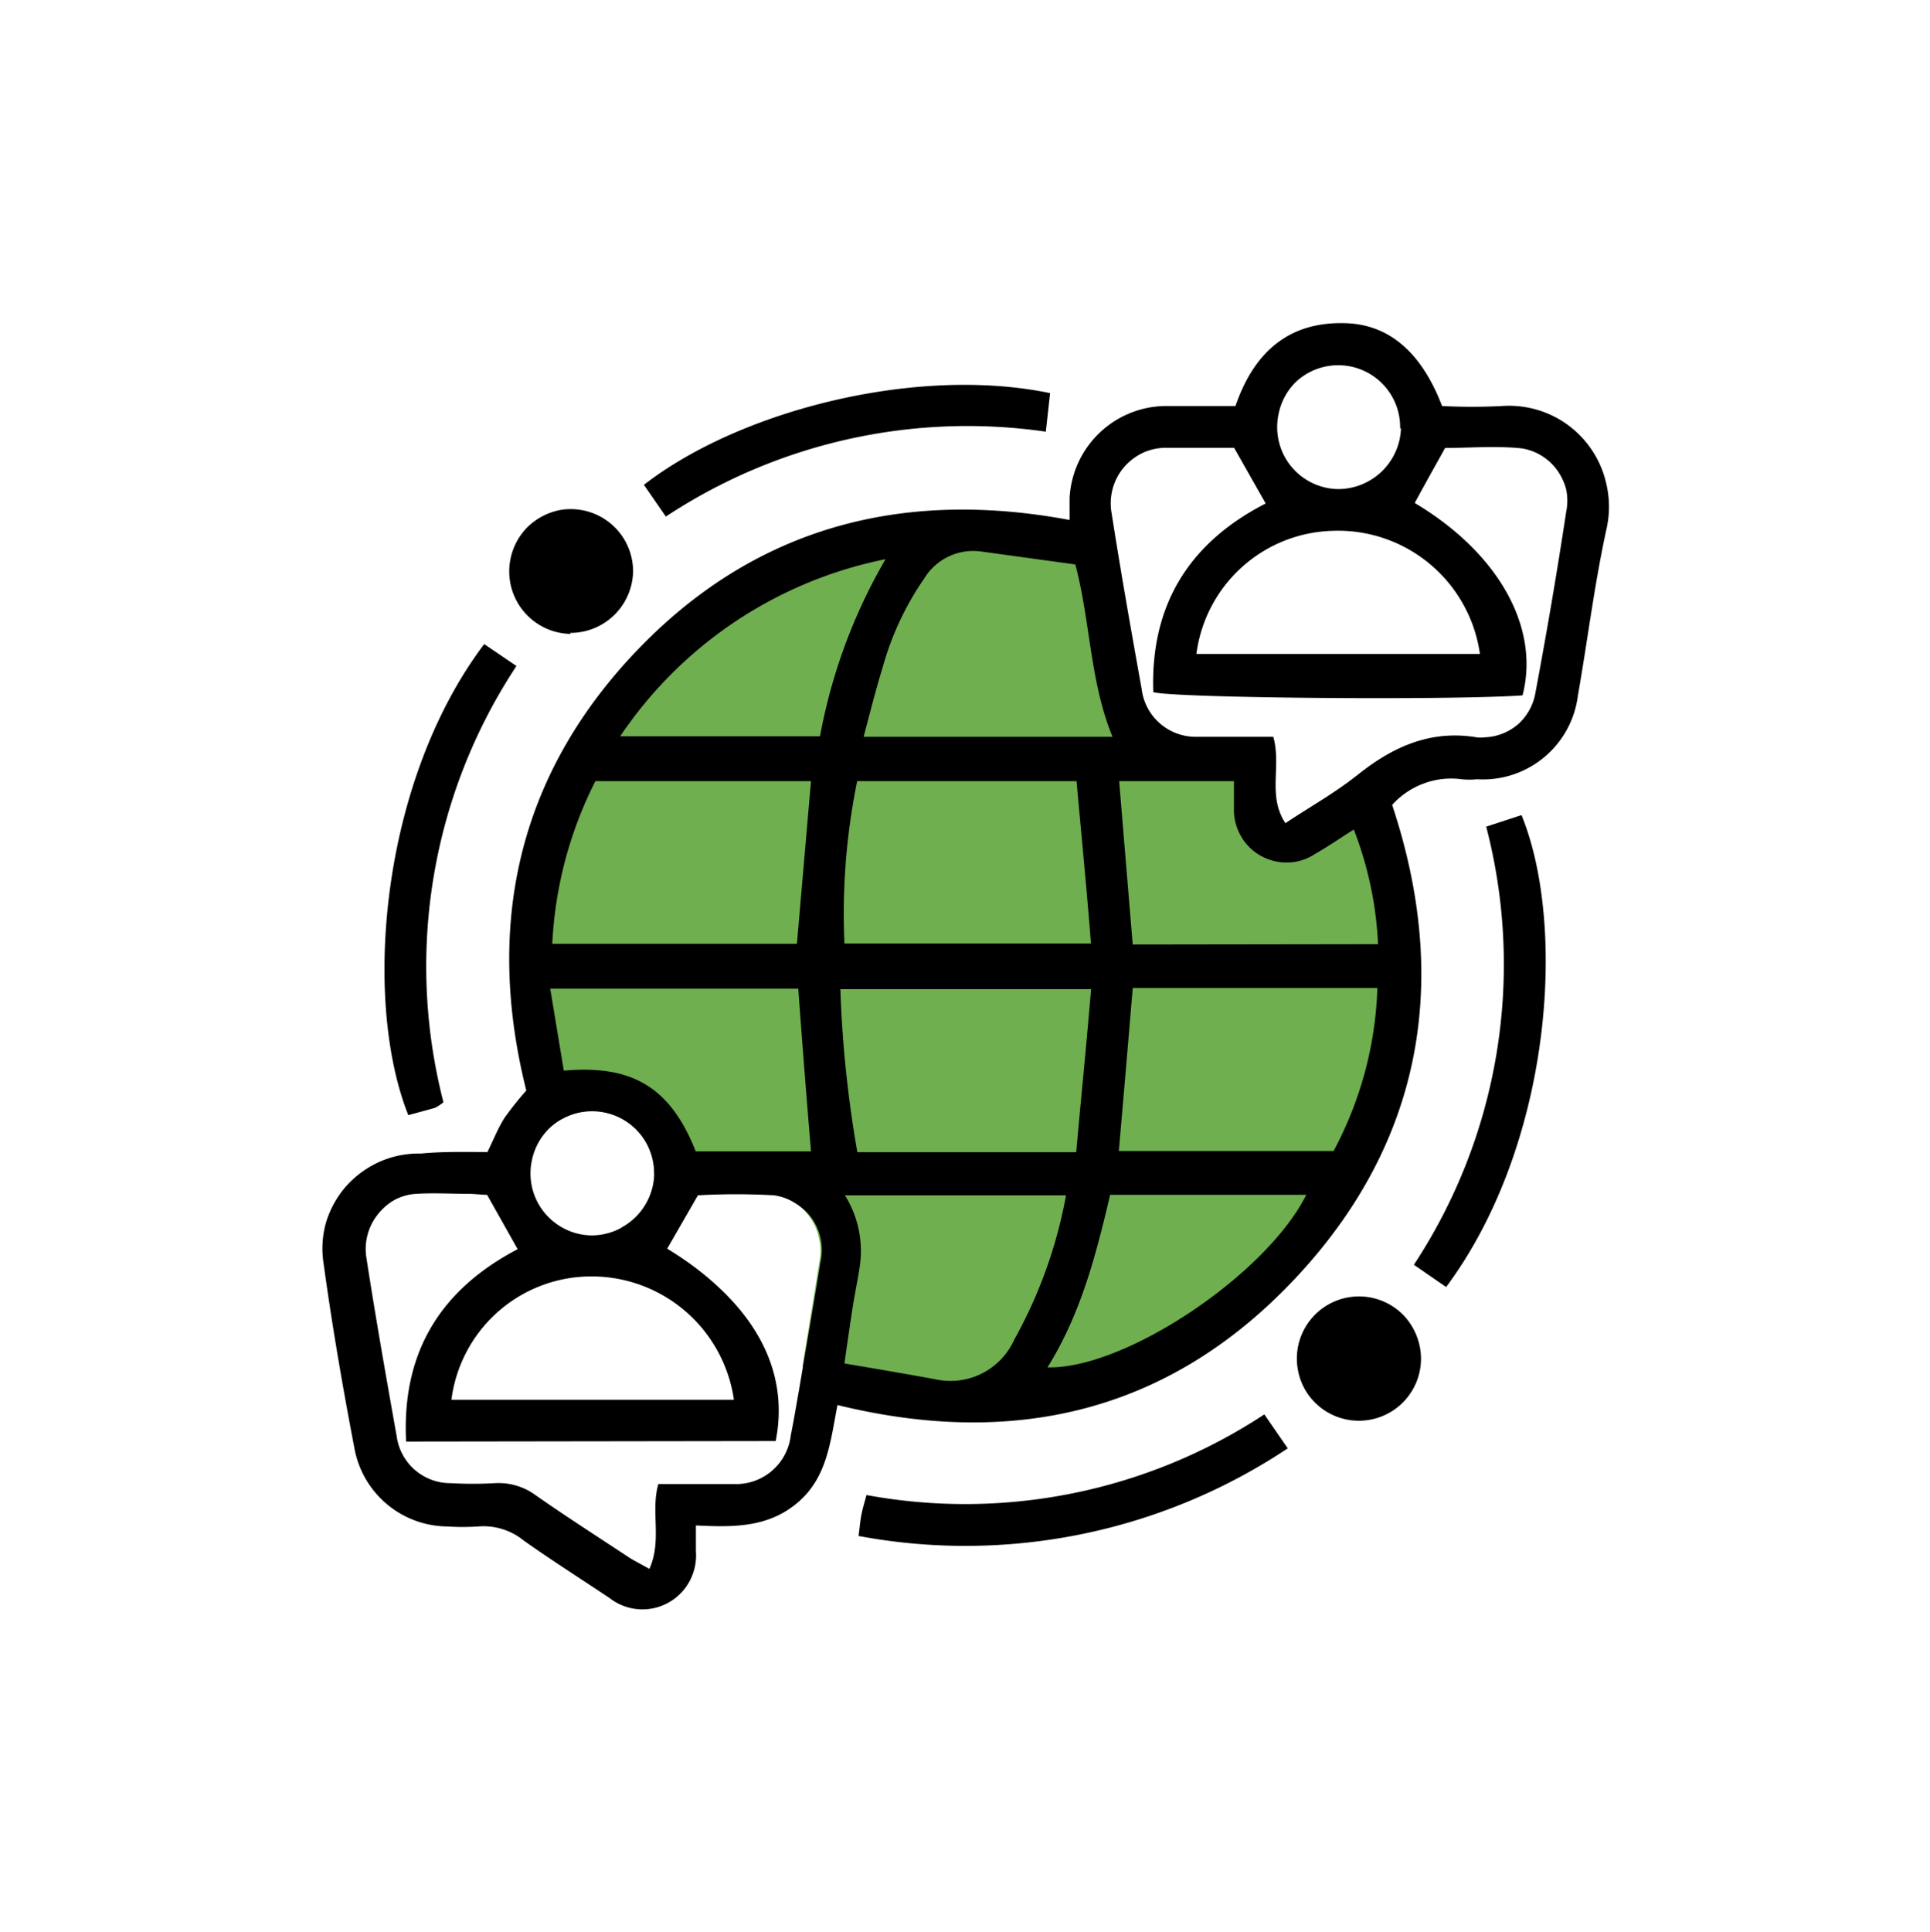 <svg id="Capa_1" data-name="Capa 1" xmlns="http://www.w3.org/2000/svg" viewBox="0 0 113.68 113.79"><defs><style>.cls-1{fill:#70af50;}</style></defs><path class="cls-1" d="M79.9,45.68c-1.27,1-2.7,1.81-4.19,2.8-1.07-1.63-.23-3.3-.7-5H70.46a3.2,3.2,0,0,1-2.17-.79,3.23,3.23,0,0,1-1.08-2c-.46-2.55-.9-5.09-1.32-7.64A25.53,25.53,0,0,0,33.08,65.91a3.54,3.54,0,0,1,1.79-.49,3.63,3.63,0,0,1,2.25.75,3.57,3.57,0,0,1,1.3,2,3.63,3.63,0,0,1-1.82,4.1A25.83,25.83,0,0,0,45,79.43a14.27,14.27,0,0,0-5.74-5.89l1.79-3.21a41.85,41.85,0,0,1,4.48,0,3.27,3.27,0,0,1,2.2,1.39A3.37,3.37,0,0,1,48.26,73a3.31,3.31,0,0,1,0,1.33q-.49,3.08-1,6.15A25.53,25.53,0,0,0,79.9,45.7Z"/><path d="M82.47,25.21a3.64,3.64,0,0,0-.56-2,3.65,3.65,0,0,0-5.59-.71,3.64,3.64,0,0,0-1,1.83,3.7,3.7,0,0,0,.14,2.11,3.65,3.65,0,0,0,3.29,2.36,3.71,3.71,0,0,0,3.77-3.56ZM38.53,69.1a3.65,3.65,0,0,0-.59-2,3.66,3.66,0,0,0-5.61-.63,3.66,3.66,0,0,0-1,1.86,3.64,3.64,0,0,0,1.49,3.77,3.62,3.62,0,0,0,2,.65,3.71,3.71,0,0,0,3.72-3.62Zm38.41,1.26H65.39c-.84,3.55-1.72,7-3.69,10.16C66.26,80.64,74.6,75.05,76.94,70.36Zm-28.64-27a32.37,32.37,0,0,1,3.86-10.43A24.69,24.69,0,0,0,36.53,43.36ZM43.23,82.43a8.47,8.47,0,0,0-8.7-7.26,8.31,8.31,0,0,0-7.94,7.26ZM87.17,38.51a8.44,8.44,0,0,0-8.7-7.25,8.32,8.32,0,0,0-8,7.25Zm-6,17.09a21.32,21.32,0,0,0-1.43-6.75c-.83.52-1.51,1-2.27,1.43a3,3,0,0,1-1.57.51,3.11,3.11,0,0,1-1.61-.38,3,3,0,0,1-1.19-1.16,3.09,3.09,0,0,1-.42-1.6V46H65.92c.27,3.24.53,6.41.8,9.62ZM47.77,67.8c-.27-3.24-.52-6.41-.75-9.58H32.41l.8,4.83c3.93-.35,6.25.89,7.77,4.75Zm15,2.59h-13a6.19,6.19,0,0,1,.87,4.2c-.13.86-.31,1.69-.44,2.55s-.3,2-.46,3.15c1.87.32,3.61.61,5.34.93a4.12,4.12,0,0,0,4.66-2.33A27.65,27.65,0,0,0,62.79,70.39Zm2.76-27c-1.33-3.23-1.29-6.7-2.19-10.15l-5.53-.76a3.38,3.38,0,0,0-3.38,1.6A17.3,17.3,0,0,0,52,39.27c-.41,1.33-.75,2.68-1.13,4.12Zm1.19,14.79c-.27,3.24-.54,6.39-.82,9.6H78.55a21.77,21.77,0,0,0,2.58-9.6ZM47.77,46H35.07a23.7,23.7,0,0,0-2.54,9.58H46.94c.28-3.23.55-6.36.83-9.58Zm15.64,0H50.49a39,39,0,0,0-.75,9.56H64.26C64,52.25,63.69,49.13,63.41,46Zm.86,12.25H49.5a68.9,68.9,0,0,0,1,9.6H63.39C63.68,64.58,64,61.46,64.27,58.2ZM23.92,84.89c-.27-5.37,2.13-9,6.57-11.33l-1.8-3.2c-.33,0-.76-.06-1.13-.06-1,0-2-.06-3,0a3.07,3.07,0,0,0-1.32.36,3.37,3.37,0,0,0-1,.87,3.27,3.27,0,0,0-.65,2.59c.54,3.5,1.16,7,1.78,10.49a3.19,3.19,0,0,0,3.19,2.73,22.38,22.38,0,0,0,2.59,0,3.68,3.68,0,0,1,2.4.71c1.79,1.25,3.63,2.43,5.45,3.63.33.22.69.39,1.25.71.76-1.68.06-3.4.53-5h4.43a3.24,3.24,0,0,0,3.37-2.87c.18-.89.33-1.8.49-2.7.42-2.5.86-5,1.26-7.5a3.27,3.27,0,0,0-.49-2.55,3.21,3.21,0,0,0-1-.92,3.11,3.11,0,0,0-1.24-.46,39.57,39.57,0,0,0-4.49,0L39.3,73.53c5,3.08,7.25,7,6.39,11.33ZM75.71,48.48c1.51-1,3-1.83,4.27-2.86,2.07-1.65,4.28-2.65,7-2.2a1.77,1.77,0,0,0,.46,0,3.19,3.19,0,0,0,2-.79,3.22,3.22,0,0,0,1-1.84q1-5.31,1.81-10.64a3.31,3.31,0,0,0,0-1.33,3.43,3.43,0,0,0-.58-1.2,3.22,3.22,0,0,0-1-.86,3.06,3.06,0,0,0-1.28-.38c-1.46-.12-2.92,0-4.27,0-.65,1.17-1.23,2.2-1.79,3.24,4.92,2.93,7.39,7.32,6.35,11.33-4.35.3-20.53.16-21.75-.19-.18-5.16,2.14-8.82,6.62-11.11l-1.86-3.28H68.74a3.27,3.27,0,0,0-1.41.29,3.37,3.37,0,0,0-1.14.87,3.29,3.29,0,0,0-.71,2.72c.54,3.46,1.15,6.9,1.77,10.35a3.17,3.17,0,0,0,1.07,2,3.21,3.21,0,0,0,2.17.79H75C75.48,45.18,74.64,46.85,75.71,48.48Zm-47,19.36c.37-.75.62-1.4,1-2A18.14,18.14,0,0,1,31,64.22c-2.43-9.69-.52-18.48,6.4-25.79S53,28.75,63,30.62v-1.3a5.72,5.72,0,0,1,5.56-5.41h4.21c1.09-3.17,3.16-5.05,6.66-4.87,2.47.14,4.33,1.78,5.51,4.87a34.44,34.44,0,0,0,3.52,0,5.9,5.9,0,0,1,2.72.45,5.87,5.87,0,0,1,3.43,4.11,5.94,5.94,0,0,1,0,2.75c-.7,3.22-1.1,6.5-1.67,9.75A5.64,5.64,0,0,1,87,45.89a4.61,4.61,0,0,1-.91,0,4.57,4.57,0,0,0-2.23.25A4.66,4.66,0,0,0,82,47.4c3.39,10.2,1.87,19.68-5.52,27.68S59.9,85.33,49.33,82.74c-.42,2.15-.6,4.26-2.34,5.74s-3.78,1.46-6,1.35v1.51a3.19,3.19,0,0,1-.37,1.77,3.15,3.15,0,0,1-4.71,1c-1.69-1.13-3.41-2.22-5.06-3.39a3.76,3.76,0,0,0-2.68-.83,14,14,0,0,1-1.83,0,5.61,5.61,0,0,1-5.44-4.48c-.7-3.64-1.33-7.29-1.84-11A5.65,5.65,0,0,1,19.2,72a5.76,5.76,0,0,1,1.19-2.15,5.84,5.84,0,0,1,2-1.45,5.7,5.7,0,0,1,2.41-.47C26.14,67.8,27.46,67.84,28.73,67.84Z"/><path d="M85.18,75.79l-1.9-1.31a32.17,32.17,0,0,0,4.26-25.8L89.62,48C92.32,54.61,91.37,67.47,85.18,75.79Z"/><path d="M26.12,64.91a3.08,3.08,0,0,1-.48.32c-.53.16-1.07.29-1.59.44-2.71-6.8-1.64-19.64,4.47-27.74l1.9,1.29A32.09,32.09,0,0,0,26.12,64.91Z"/><path d="M74.47,83.29l1.38,2a34.25,34.25,0,0,1-25.28,5.16c.07-.52.1-.92.18-1.3s.17-.67.29-1.11A32.05,32.05,0,0,0,74.47,83.29Z"/><path d="M61.85,23.15c-.08.76-.16,1.46-.25,2.27a32.26,32.26,0,0,0-22.38,5l-1.29-1.87C43.6,24.15,54,21.52,61.85,23.15Z"/><path d="M33.61,37.33a3.68,3.68,0,0,1-3.54-4.42,3.69,3.69,0,0,1,1-1.87,3.79,3.79,0,0,1,1.89-1,3.68,3.68,0,0,1,3.74,1.61,3.68,3.68,0,0,1,.59,2,3.69,3.69,0,0,1-3.71,3.62Z"/><path d="M83.7,80a3.66,3.66,0,0,1-6.24,2.6,3.59,3.59,0,0,1-1-1.87,3.66,3.66,0,0,1,6.17-3.32A3.75,3.75,0,0,1,83.7,80Z"/></svg>